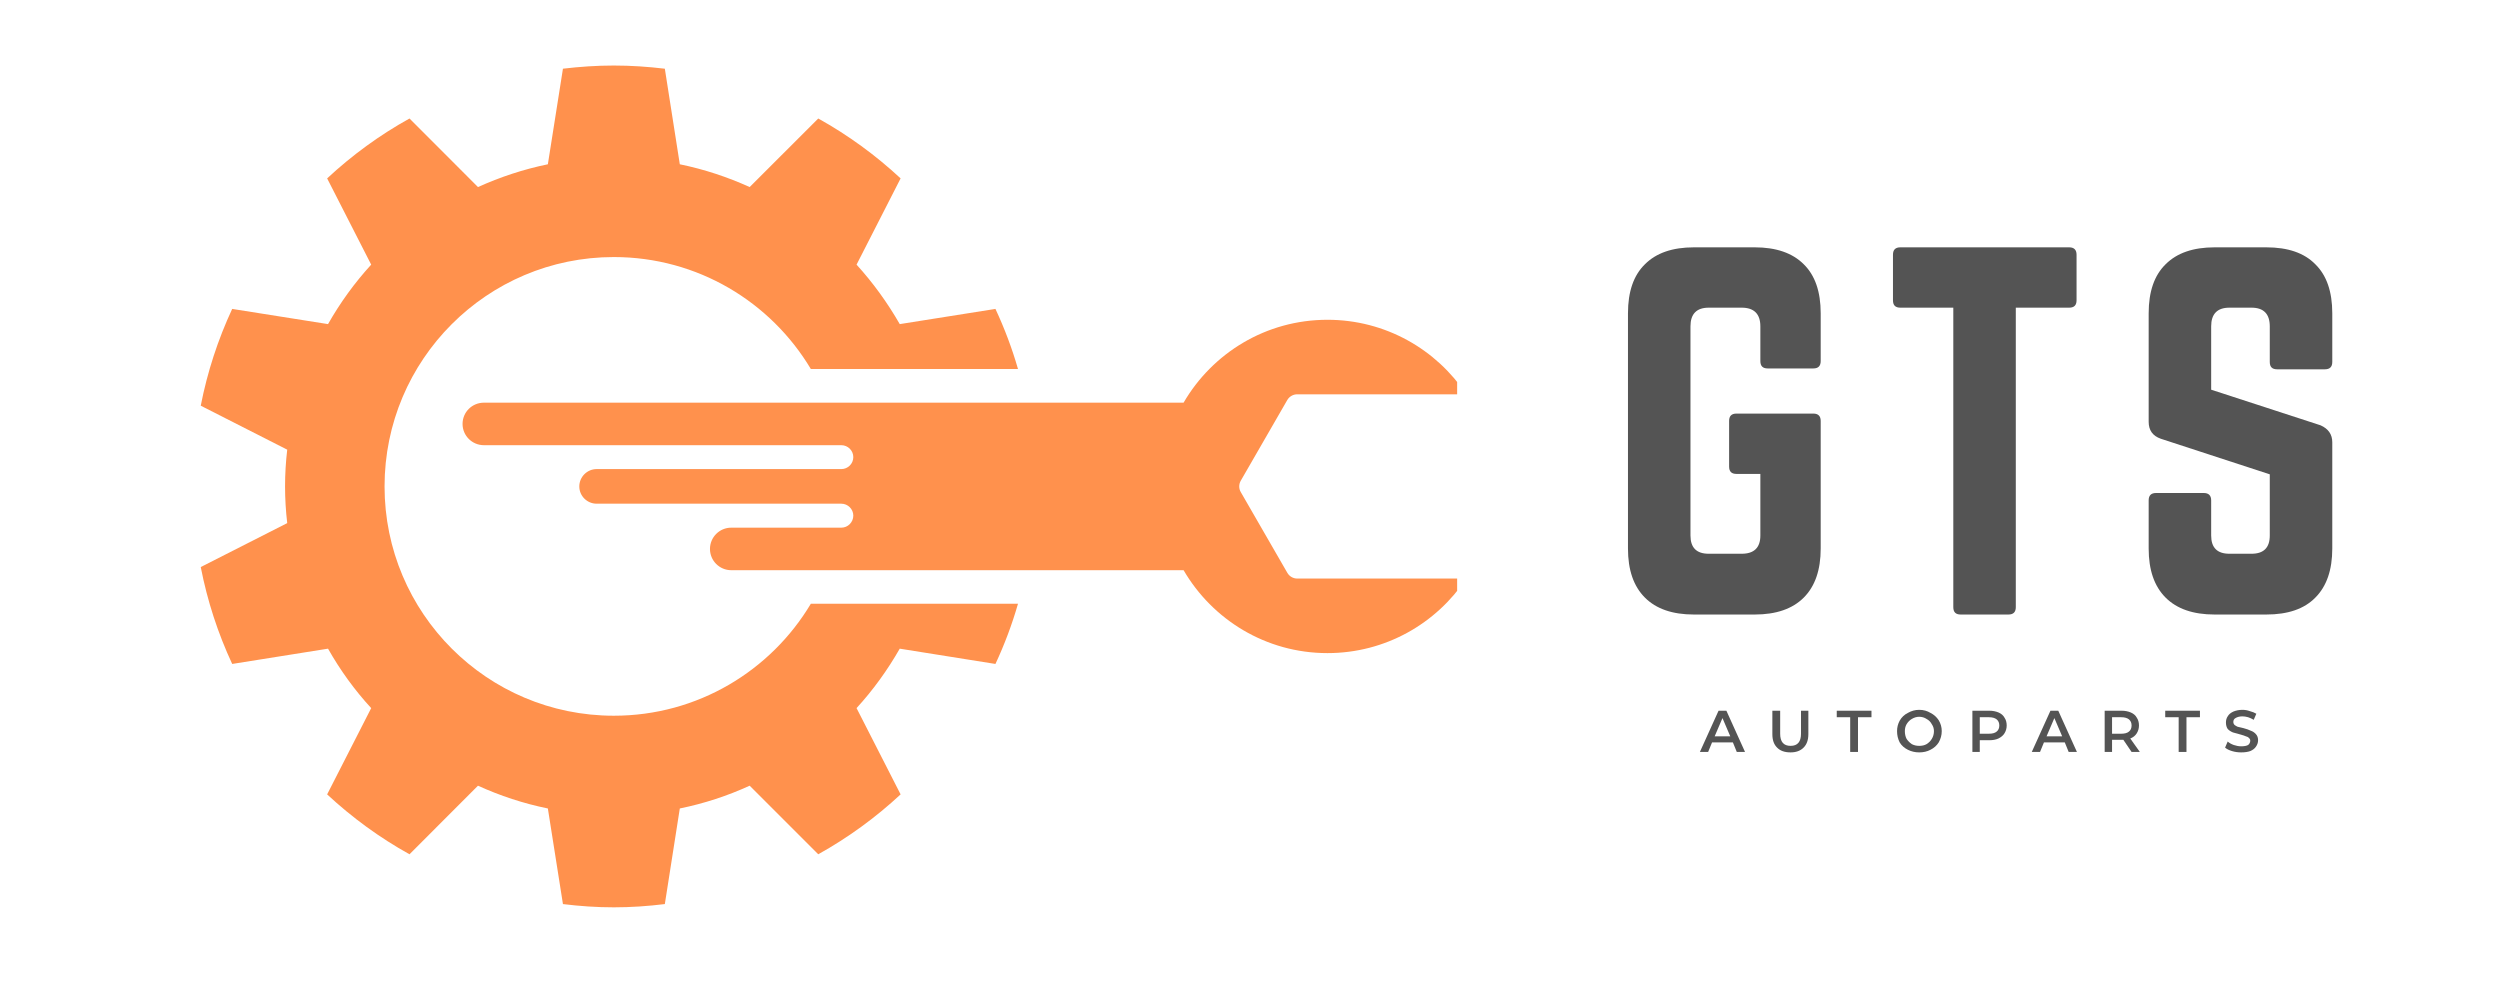 <svg xmlns="http://www.w3.org/2000/svg" xmlns:xlink="http://www.w3.org/1999/xlink" width="120" zoomAndPan="magnify" viewBox="0 0 90 36" height="48" preserveAspectRatio="xMidYMid meet" version="1.0"><defs><g/><clipPath id="a6cd9e8d68"><path d="M 7.215 2.363 L 37 2.363 L 37 33 L 7.215 33 Z M 7.215 2.363 " clip-rule="nonzero"/></clipPath><clipPath id="cd9fb8f5a3"><path d="M 16 11 L 52.457 11 L 52.457 24 L 16 24 Z M 16 11 " clip-rule="nonzero"/></clipPath></defs><g clip-path="url(#a6cd9e8d68)"><path fill="#ff914d" d="M 10.34 18.832 C 10.289 18.398 10.262 17.957 10.262 17.512 C 10.262 17.062 10.289 16.625 10.34 16.188 L 7.227 14.605 C 7.465 13.387 7.848 12.219 8.359 11.121 L 11.809 11.668 C 12.246 10.898 12.766 10.18 13.363 9.527 L 11.777 6.422 C 12.672 5.59 13.664 4.863 14.742 4.266 L 17.207 6.734 C 18.004 6.375 18.844 6.094 19.723 5.914 L 20.266 2.473 C 20.867 2.402 21.477 2.359 22.098 2.359 C 22.719 2.359 23.332 2.402 23.93 2.473 C 23.93 2.473 23.934 2.473 23.934 2.473 L 24.473 5.914 C 25.352 6.094 26.195 6.375 26.988 6.734 L 29.457 4.266 C 30.531 4.863 31.527 5.59 32.422 6.422 L 30.836 9.527 C 31.43 10.18 31.949 10.898 32.391 11.668 L 35.836 11.121 C 36.16 11.816 36.434 12.539 36.648 13.285 L 29.191 13.285 C 27.75 10.871 25.113 9.254 22.098 9.254 C 17.539 9.254 13.844 12.949 13.844 17.512 C 13.844 22.07 17.539 25.766 22.098 25.766 C 25.113 25.766 27.75 24.148 29.191 21.734 L 36.648 21.734 C 36.434 22.48 36.16 23.207 35.836 23.902 L 32.391 23.352 C 31.949 24.125 31.43 24.844 30.836 25.492 L 32.422 28.598 C 31.527 29.43 30.531 30.156 29.457 30.754 L 26.988 28.285 C 26.195 28.648 25.352 28.926 24.473 29.105 L 23.934 32.547 C 23.934 32.547 23.93 32.547 23.93 32.547 C 23.332 32.621 22.719 32.664 22.098 32.664 C 21.477 32.664 20.867 32.621 20.266 32.547 L 19.723 29.105 C 18.844 28.926 18.004 28.648 17.207 28.285 L 14.742 30.754 C 13.664 30.156 12.672 29.43 11.777 28.598 L 13.363 25.492 C 12.766 24.844 12.246 24.125 11.809 23.352 L 8.359 23.902 C 7.848 22.805 7.465 21.637 7.227 20.414 L 10.34 18.832 " fill-opacity="1" fill-rule="nonzero"/></g><g clip-path="url(#cd9fb8f5a3)"><path fill="#ff914d" d="M 44.668 17.305 L 46.344 14.398 C 46.418 14.273 46.555 14.195 46.699 14.195 L 52.785 14.195 C 51.711 12.578 49.875 11.512 47.789 11.512 C 45.574 11.512 43.648 12.711 42.609 14.496 L 17.422 14.496 C 16.996 14.496 16.652 14.836 16.652 15.262 C 16.652 15.684 16.996 16.027 17.422 16.027 L 30.289 16.027 C 30.523 16.027 30.719 16.219 30.719 16.457 C 30.719 16.695 30.523 16.887 30.289 16.887 L 21.48 16.887 C 21.137 16.887 20.855 17.168 20.855 17.512 C 20.855 17.855 21.137 18.133 21.48 18.133 L 30.289 18.133 C 30.523 18.133 30.719 18.328 30.719 18.562 C 30.719 18.801 30.523 18.996 30.289 18.996 L 26.324 18.996 C 25.902 18.996 25.559 19.34 25.559 19.762 C 25.559 20.184 25.902 20.527 26.324 20.527 L 42.609 20.527 C 43.648 22.309 45.574 23.512 47.789 23.512 C 49.875 23.512 51.711 22.445 52.785 20.828 L 46.699 20.828 C 46.555 20.828 46.418 20.75 46.344 20.621 L 44.668 17.715 C 44.594 17.59 44.594 17.434 44.668 17.305 " fill-opacity="1" fill-rule="nonzero"/></g><g fill="#545454" fill-opacity="1"><g transform="translate(57.779, 22.123)"><g><path d="M 0.828 -2.375 L 0.828 -10.844 C 0.828 -11.625 1.031 -12.211 1.438 -12.609 C 1.844 -13.016 2.43 -13.219 3.203 -13.219 L 5.391 -13.219 C 6.16 -13.219 6.75 -13.016 7.156 -12.609 C 7.562 -12.211 7.766 -11.625 7.766 -10.844 L 7.766 -9.125 C 7.766 -8.945 7.676 -8.859 7.5 -8.859 L 5.859 -8.859 C 5.68 -8.859 5.594 -8.945 5.594 -9.125 L 5.594 -10.375 C 5.594 -10.82 5.367 -11.047 4.922 -11.047 L 3.734 -11.047 C 3.297 -11.047 3.078 -10.82 3.078 -10.375 L 3.078 -2.844 C 3.078 -2.406 3.297 -2.188 3.734 -2.188 L 4.922 -2.188 C 5.367 -2.188 5.594 -2.406 5.594 -2.844 L 5.594 -5.062 L 4.734 -5.062 C 4.555 -5.062 4.469 -5.148 4.469 -5.328 L 4.469 -6.969 C 4.469 -7.145 4.555 -7.234 4.734 -7.234 L 7.5 -7.234 C 7.676 -7.234 7.766 -7.145 7.766 -6.969 L 7.766 -2.375 C 7.766 -1.602 7.562 -1.016 7.156 -0.609 C 6.75 -0.203 6.16 0 5.391 0 L 3.203 0 C 2.43 0 1.844 -0.203 1.438 -0.609 C 1.031 -1.016 0.828 -1.602 0.828 -2.375 Z M 0.828 -2.375 "/></g></g></g><g fill="#545454" fill-opacity="1"><g transform="translate(67.647, 22.123)"><g><path d="M 0.766 -13.219 L 6.844 -13.219 C 7.02 -13.219 7.109 -13.129 7.109 -12.953 L 7.109 -11.312 C 7.109 -11.133 7.02 -11.047 6.844 -11.047 L 4.922 -11.047 L 4.922 -0.266 C 4.922 -0.086 4.832 0 4.656 0 L 2.938 0 C 2.758 0 2.672 -0.086 2.672 -0.266 L 2.672 -11.047 L 0.766 -11.047 C 0.586 -11.047 0.5 -11.133 0.5 -11.312 L 0.5 -12.953 C 0.5 -13.129 0.586 -13.219 0.766 -13.219 Z M 0.766 -13.219 "/></g></g></g><g fill="#545454" fill-opacity="1"><g transform="translate(76.524, 22.123)"><g><path d="M 3.203 -13.219 L 5.062 -13.219 C 5.844 -13.219 6.43 -13.016 6.828 -12.609 C 7.234 -12.211 7.438 -11.625 7.438 -10.844 L 7.438 -9.094 C 7.438 -8.914 7.348 -8.828 7.172 -8.828 L 5.453 -8.828 C 5.273 -8.828 5.188 -8.914 5.188 -9.094 L 5.188 -10.375 C 5.188 -10.82 4.969 -11.047 4.531 -11.047 L 3.734 -11.047 C 3.297 -11.047 3.078 -10.82 3.078 -10.375 L 3.078 -8.094 L 7.016 -6.812 C 7.297 -6.688 7.438 -6.484 7.438 -6.203 L 7.438 -2.375 C 7.438 -1.602 7.234 -1.016 6.828 -0.609 C 6.43 -0.203 5.844 0 5.062 0 L 3.203 0 C 2.43 0 1.844 -0.203 1.438 -0.609 C 1.031 -1.016 0.828 -1.602 0.828 -2.375 L 0.828 -4.109 C 0.828 -4.285 0.914 -4.375 1.094 -4.375 L 2.812 -4.375 C 2.988 -4.375 3.078 -4.285 3.078 -4.109 L 3.078 -2.844 C 3.078 -2.406 3.297 -2.188 3.734 -2.188 L 4.531 -2.188 C 4.969 -2.188 5.188 -2.406 5.188 -2.844 L 5.188 -5.047 L 1.266 -6.328 C 0.973 -6.43 0.828 -6.633 0.828 -6.938 L 0.828 -10.844 C 0.828 -11.625 1.031 -12.211 1.438 -12.609 C 1.844 -13.016 2.43 -13.219 3.203 -13.219 Z M 3.203 -13.219 "/></g></g></g><g fill="#545454" fill-opacity="1"><g transform="translate(61.212, 27.07)"><g><path d="M 1.172 -0.344 L 0.422 -0.344 L 0.281 0 L -0.016 0 L 0.656 -1.484 L 0.938 -1.484 L 1.609 0 L 1.312 0 Z M 1.078 -0.562 L 0.797 -1.219 L 0.516 -0.562 Z M 1.078 -0.562 "/></g></g></g><g fill="#545454" fill-opacity="1"><g transform="translate(63.617, 27.07)"><g><path d="M 0.844 0.016 C 0.633 0.016 0.473 -0.039 0.359 -0.156 C 0.242 -0.27 0.188 -0.43 0.188 -0.641 L 0.188 -1.484 L 0.469 -1.484 L 0.469 -0.656 C 0.469 -0.363 0.594 -0.219 0.844 -0.219 C 1.094 -0.219 1.219 -0.363 1.219 -0.656 L 1.219 -1.484 L 1.484 -1.484 L 1.484 -0.641 C 1.484 -0.43 1.426 -0.27 1.312 -0.156 C 1.195 -0.039 1.039 0.016 0.844 0.016 Z M 0.844 0.016 "/></g></g></g><g fill="#545454" fill-opacity="1"><g transform="translate(66.107, 27.07)"><g><path d="M 0.5 -1.25 L 0.016 -1.25 L 0.016 -1.484 L 1.266 -1.484 L 1.266 -1.25 L 0.781 -1.25 L 0.781 0 L 0.5 0 Z M 0.5 -1.25 "/></g></g></g><g fill="#545454" fill-opacity="1"><g transform="translate(68.2, 27.07)"><g><path d="M 0.891 0.016 C 0.742 0.016 0.609 -0.016 0.484 -0.078 C 0.359 -0.141 0.258 -0.227 0.188 -0.344 C 0.125 -0.469 0.094 -0.602 0.094 -0.75 C 0.094 -0.883 0.125 -1.008 0.188 -1.125 C 0.258 -1.25 0.359 -1.344 0.484 -1.406 C 0.609 -1.477 0.742 -1.516 0.891 -1.516 C 1.047 -1.516 1.18 -1.477 1.297 -1.406 C 1.422 -1.344 1.52 -1.254 1.594 -1.141 C 1.664 -1.023 1.703 -0.895 1.703 -0.75 C 1.703 -0.602 1.664 -0.469 1.594 -0.344 C 1.52 -0.227 1.422 -0.141 1.297 -0.078 C 1.18 -0.016 1.047 0.016 0.891 0.016 Z M 0.891 -0.219 C 0.992 -0.219 1.082 -0.238 1.156 -0.281 C 1.238 -0.332 1.301 -0.395 1.344 -0.469 C 1.395 -0.551 1.422 -0.645 1.422 -0.75 C 1.422 -0.844 1.395 -0.926 1.344 -1 C 1.301 -1.082 1.238 -1.145 1.156 -1.188 C 1.082 -1.238 0.992 -1.266 0.891 -1.266 C 0.797 -1.266 0.707 -1.238 0.625 -1.188 C 0.551 -1.145 0.488 -1.082 0.438 -1 C 0.395 -0.926 0.375 -0.844 0.375 -0.75 C 0.375 -0.645 0.395 -0.551 0.438 -0.469 C 0.488 -0.395 0.551 -0.332 0.625 -0.281 C 0.707 -0.238 0.797 -0.219 0.891 -0.219 Z M 0.891 -0.219 "/></g></g></g><g fill="#545454" fill-opacity="1"><g transform="translate(70.803, 27.07)"><g><path d="M 0.812 -1.484 C 0.938 -1.484 1.047 -1.461 1.141 -1.422 C 1.242 -1.379 1.316 -1.316 1.359 -1.234 C 1.41 -1.16 1.438 -1.066 1.438 -0.953 C 1.438 -0.848 1.41 -0.754 1.359 -0.672 C 1.316 -0.598 1.242 -0.535 1.141 -0.484 C 1.047 -0.441 0.938 -0.422 0.812 -0.422 L 0.469 -0.422 L 0.469 0 L 0.203 0 L 0.203 -1.484 Z M 0.797 -0.656 C 0.922 -0.656 1.016 -0.68 1.078 -0.734 C 1.141 -0.785 1.172 -0.859 1.172 -0.953 C 1.172 -1.047 1.141 -1.117 1.078 -1.172 C 1.016 -1.223 0.922 -1.25 0.797 -1.25 L 0.469 -1.25 L 0.469 -0.656 Z M 0.797 -0.656 "/></g></g></g><g fill="#545454" fill-opacity="1"><g transform="translate(73.16, 27.07)"><g><path d="M 1.172 -0.344 L 0.422 -0.344 L 0.281 0 L -0.016 0 L 0.656 -1.484 L 0.938 -1.484 L 1.609 0 L 1.312 0 Z M 1.078 -0.562 L 0.797 -1.219 L 0.516 -0.562 Z M 1.078 -0.562 "/></g></g></g><g fill="#545454" fill-opacity="1"><g transform="translate(75.565, 27.07)"><g><path d="M 1.172 0 L 0.875 -0.438 C 0.852 -0.438 0.832 -0.438 0.812 -0.438 L 0.469 -0.438 L 0.469 0 L 0.203 0 L 0.203 -1.484 L 0.812 -1.484 C 0.938 -1.484 1.047 -1.461 1.141 -1.422 C 1.242 -1.379 1.316 -1.316 1.359 -1.234 C 1.41 -1.16 1.438 -1.066 1.438 -0.953 C 1.438 -0.848 1.41 -0.754 1.359 -0.672 C 1.305 -0.586 1.227 -0.523 1.125 -0.484 L 1.469 0 Z M 1.172 -0.953 C 1.172 -1.047 1.141 -1.117 1.078 -1.172 C 1.016 -1.223 0.922 -1.25 0.797 -1.25 L 0.469 -1.25 L 0.469 -0.656 L 0.797 -0.656 C 0.922 -0.656 1.016 -0.68 1.078 -0.734 C 1.141 -0.785 1.172 -0.859 1.172 -0.953 Z M 1.172 -0.953 "/></g></g></g><g fill="#545454" fill-opacity="1"><g transform="translate(77.932, 27.07)"><g><path d="M 0.5 -1.25 L 0.016 -1.25 L 0.016 -1.484 L 1.266 -1.484 L 1.266 -1.25 L 0.781 -1.25 L 0.781 0 L 0.5 0 Z M 0.5 -1.25 "/></g></g></g><g fill="#545454" fill-opacity="1"><g transform="translate(80.025, 27.07)"><g><path d="M 0.656 0.016 C 0.539 0.016 0.43 0 0.328 -0.031 C 0.223 -0.062 0.141 -0.102 0.078 -0.156 L 0.172 -0.375 C 0.234 -0.32 0.305 -0.281 0.391 -0.25 C 0.484 -0.219 0.57 -0.203 0.656 -0.203 C 0.77 -0.203 0.852 -0.219 0.906 -0.25 C 0.957 -0.289 0.984 -0.344 0.984 -0.406 C 0.984 -0.445 0.969 -0.477 0.938 -0.5 C 0.914 -0.531 0.879 -0.551 0.828 -0.562 C 0.785 -0.582 0.723 -0.602 0.641 -0.625 C 0.523 -0.656 0.43 -0.68 0.359 -0.703 C 0.285 -0.734 0.223 -0.773 0.172 -0.828 C 0.129 -0.891 0.109 -0.969 0.109 -1.062 C 0.109 -1.145 0.129 -1.219 0.172 -1.281 C 0.211 -1.352 0.281 -1.41 0.375 -1.453 C 0.469 -1.492 0.578 -1.516 0.703 -1.516 C 0.797 -1.516 0.883 -1.5 0.969 -1.469 C 1.062 -1.445 1.141 -1.414 1.203 -1.375 L 1.109 -1.156 C 1.047 -1.195 0.977 -1.227 0.906 -1.25 C 0.832 -1.27 0.766 -1.281 0.703 -1.281 C 0.598 -1.281 0.516 -1.258 0.453 -1.219 C 0.398 -1.188 0.375 -1.141 0.375 -1.078 C 0.375 -1.035 0.391 -1 0.422 -0.969 C 0.453 -0.945 0.488 -0.926 0.531 -0.906 C 0.582 -0.895 0.648 -0.879 0.734 -0.859 C 0.848 -0.828 0.938 -0.797 1 -0.766 C 1.07 -0.742 1.133 -0.703 1.188 -0.641 C 1.238 -0.586 1.266 -0.516 1.266 -0.422 C 1.266 -0.336 1.238 -0.258 1.188 -0.188 C 1.145 -0.125 1.078 -0.07 0.984 -0.031 C 0.898 0 0.789 0.016 0.656 0.016 Z M 0.656 0.016 "/></g></g></g></svg>